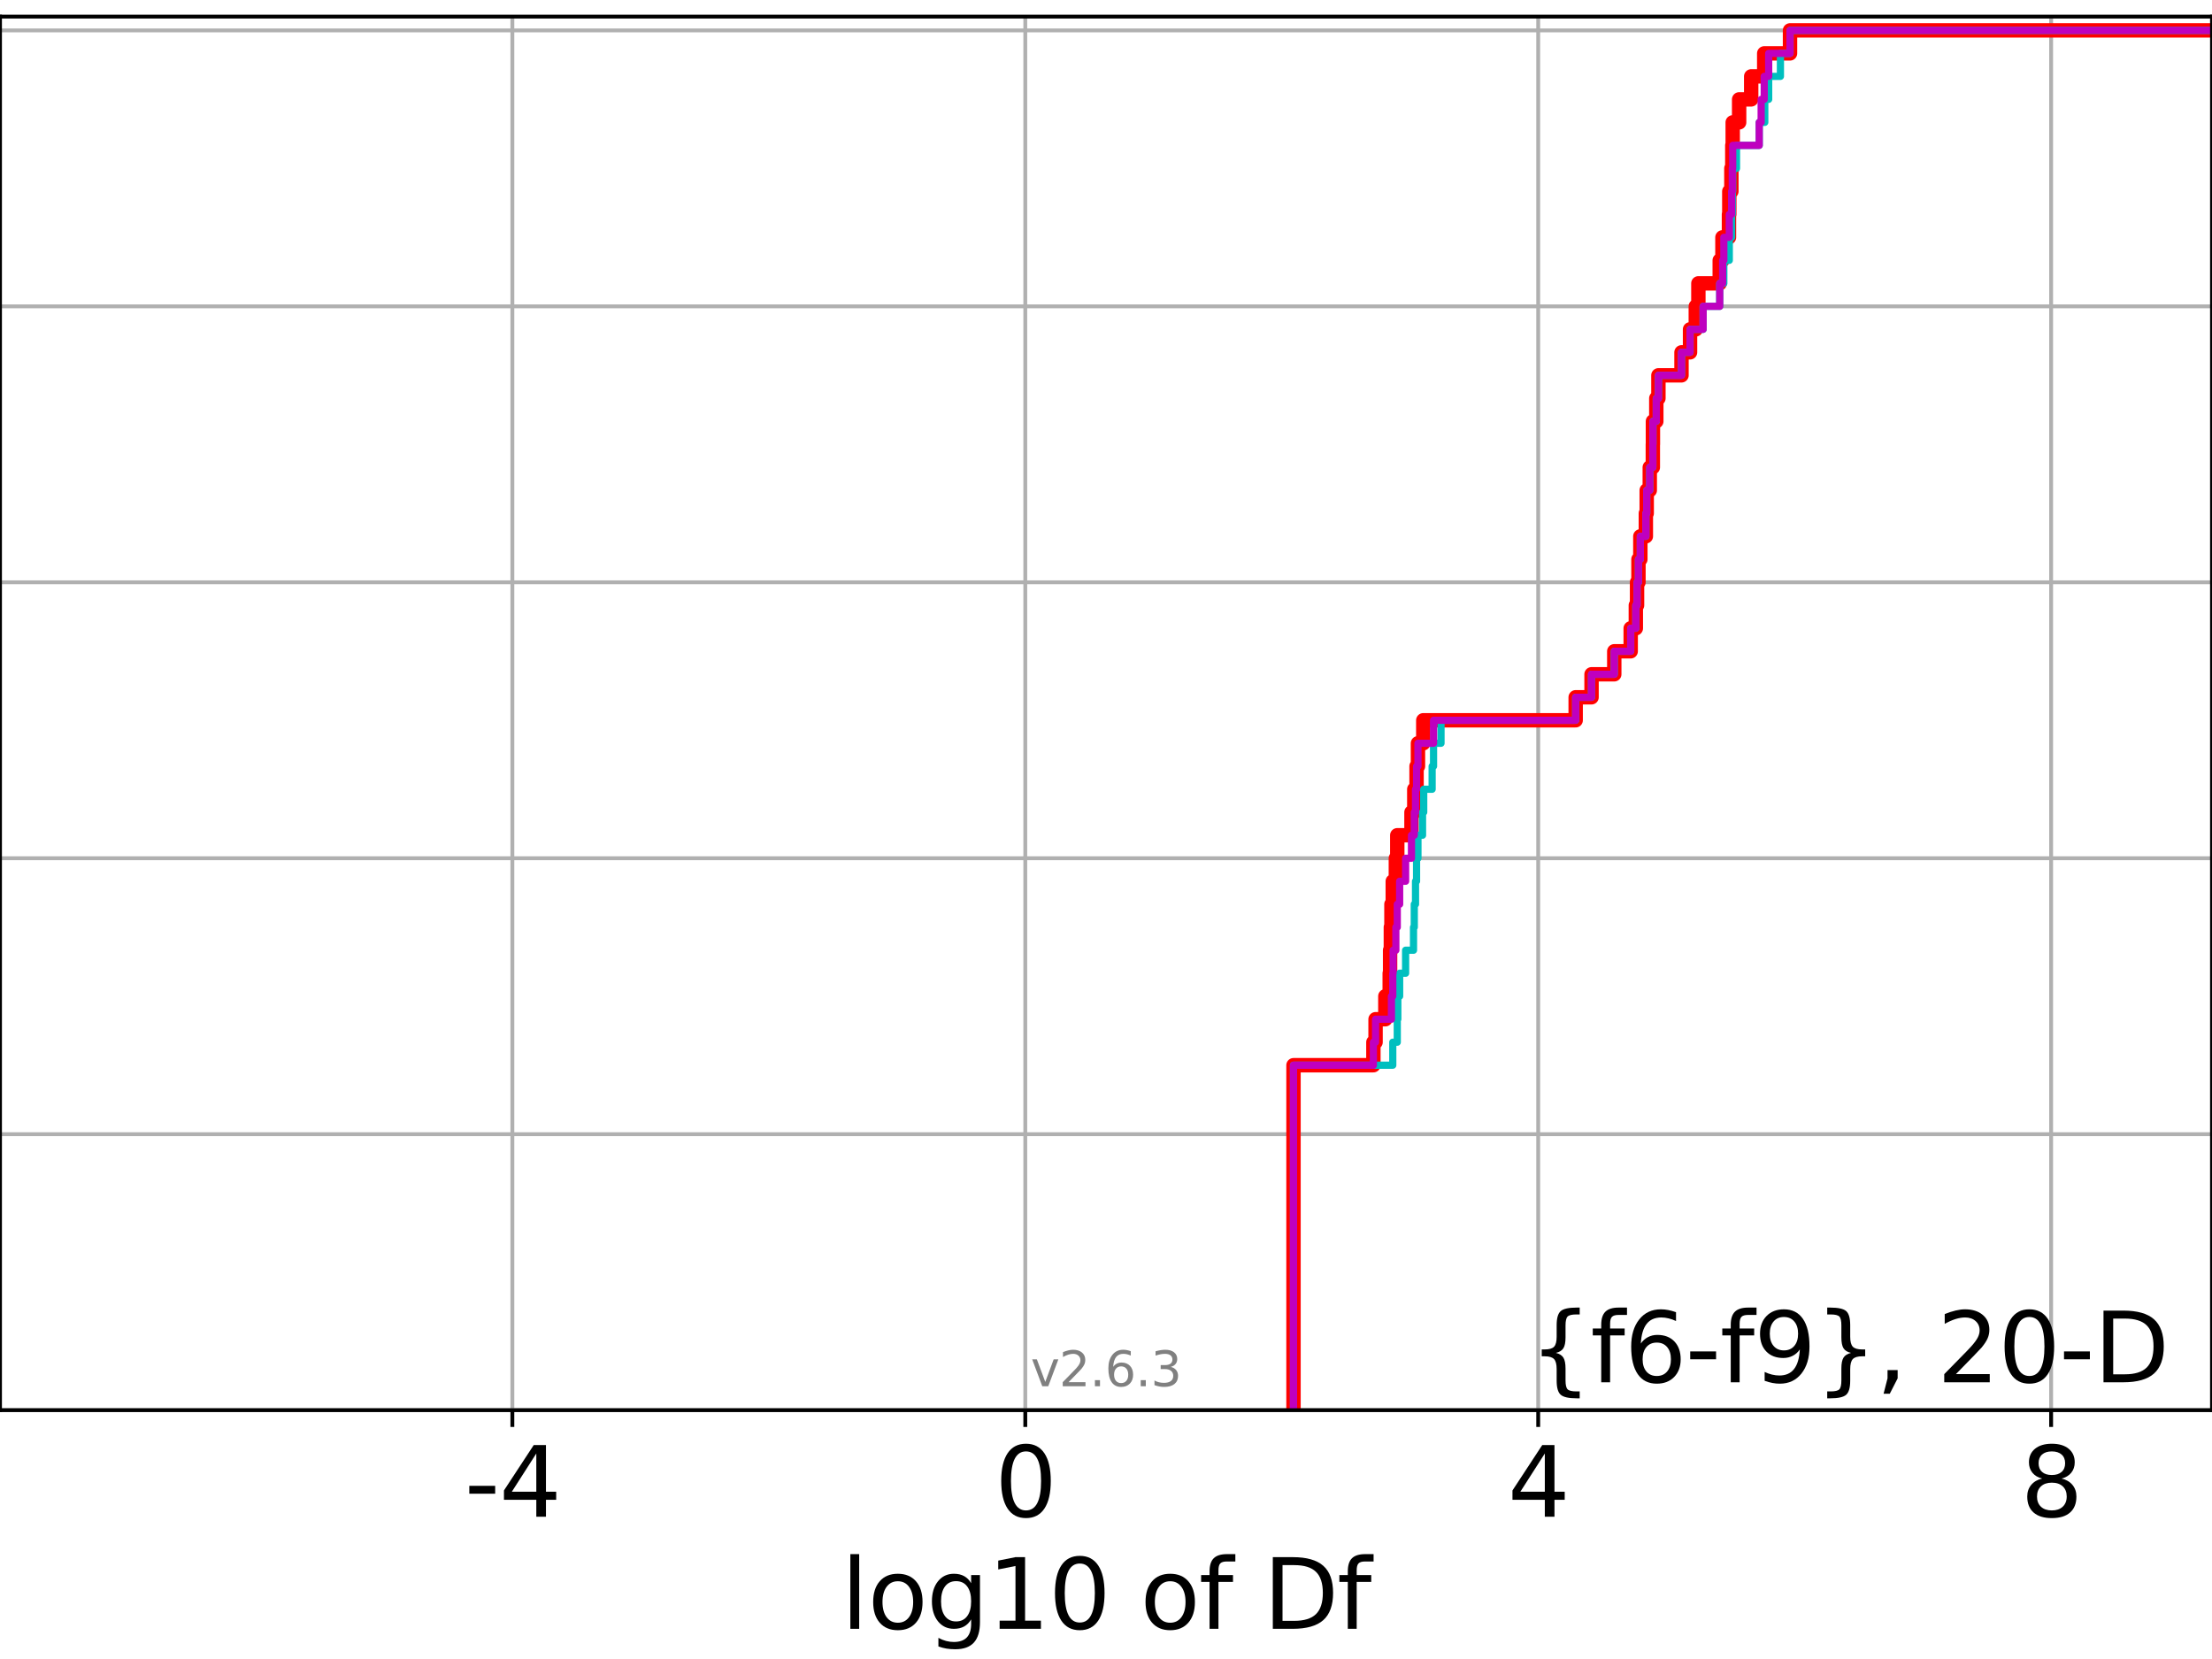 <?xml version="1.0" encoding="utf-8" standalone="no"?>
<!DOCTYPE svg PUBLIC "-//W3C//DTD SVG 1.1//EN"
  "http://www.w3.org/Graphics/SVG/1.1/DTD/svg11.dtd">
<svg xmlns:xlink="http://www.w3.org/1999/xlink" width="460.8pt" height="345.6pt" viewBox="0 0 460.8 345.6" xmlns="http://www.w3.org/2000/svg" version="1.1">
 <defs>
  <style type="text/css">*{stroke-linejoin: round; stroke-linecap: butt}</style>
 </defs>
 <g id="figure_1">
  <g id="patch_1">
   <path d="M 0 345.6 
L 460.8 345.6 
L 460.8 0 
L 0 0 
z
" style="fill: #ffffff"/>
  </g>
  <g id="axes_1">
   <g id="patch_2">
    <path d="M 0 293.76 
L 460.8 293.76 
L 460.8 3.456 
L 0 3.456 
z
" style="fill: #ffffff"/>
   </g>
   <g id="matplotlib.axis_1">
    <g id="xtick_1">
     <g id="line2d_1">
      <path d="M 106.735 293.76 
L 106.735 3.456 
" clip-path="url(#p49a4492f3c)" style="fill: none; stroke: #b0b0b0; stroke-width: 0.8; stroke-linecap: square"/>
     </g>
     <g id="line2d_2">
      <defs>
       <path id="m67988bb0cf" d="M 0 0 
L 0 3.5 
" style="stroke: #000000; stroke-width: 0.8"/>
      </defs>
      <g>
       <use xlink:href="#m67988bb0cf" x="106.735" y="293.76" style="stroke: #000000; stroke-width: 0.8"/>
      </g>
     </g>
     <g id="text_1">
      <!-- -4 -->
      <g transform="translate(96.765 315.957) scale(0.2 -0.2)">
       <defs>
        <path id="DejaVuSans-2d" d="M 313 2009 
L 1997 2009 
L 1997 1497 
L 313 1497 
L 313 2009 
z
" transform="scale(0.016)"/>
        <path id="DejaVuSans-34" d="M 2419 4116 
L 825 1625 
L 2419 1625 
L 2419 4116 
z
M 2253 4666 
L 3047 4666 
L 3047 1625 
L 3713 1625 
L 3713 1100 
L 3047 1100 
L 3047 0 
L 2419 0 
L 2419 1100 
L 313 1100 
L 313 1709 
L 2253 4666 
z
" transform="scale(0.016)"/>
       </defs>
       <use xlink:href="#DejaVuSans-2d"/>
       <use xlink:href="#DejaVuSans-34" x="36.084"/>
      </g>
     </g>
    </g>
    <g id="xtick_2">
     <g id="line2d_3">
      <path d="M 213.586 293.76 
L 213.586 3.456 
" clip-path="url(#p49a4492f3c)" style="fill: none; stroke: #b0b0b0; stroke-width: 0.8; stroke-linecap: square"/>
     </g>
     <g id="line2d_4">
      <g>
       <use xlink:href="#m67988bb0cf" x="213.586" y="293.76" style="stroke: #000000; stroke-width: 0.8"/>
      </g>
     </g>
     <g id="text_2">
      <!-- 0 -->
      <g transform="translate(207.223 315.957) scale(0.2 -0.2)">
       <defs>
        <path id="DejaVuSans-30" d="M 2034 4250 
Q 1547 4250 1301 3770 
Q 1056 3291 1056 2328 
Q 1056 1369 1301 889 
Q 1547 409 2034 409 
Q 2525 409 2770 889 
Q 3016 1369 3016 2328 
Q 3016 3291 2770 3770 
Q 2525 4250 2034 4250 
z
M 2034 4750 
Q 2819 4750 3233 4129 
Q 3647 3509 3647 2328 
Q 3647 1150 3233 529 
Q 2819 -91 2034 -91 
Q 1250 -91 836 529 
Q 422 1150 422 2328 
Q 422 3509 836 4129 
Q 1250 4750 2034 4750 
z
" transform="scale(0.016)"/>
       </defs>
       <use xlink:href="#DejaVuSans-30"/>
      </g>
     </g>
    </g>
    <g id="xtick_3">
     <g id="line2d_5">
      <path d="M 320.437 293.76 
L 320.437 3.456 
" clip-path="url(#p49a4492f3c)" style="fill: none; stroke: #b0b0b0; stroke-width: 0.8; stroke-linecap: square"/>
     </g>
     <g id="line2d_6">
      <g>
       <use xlink:href="#m67988bb0cf" x="320.437" y="293.76" style="stroke: #000000; stroke-width: 0.8"/>
      </g>
     </g>
     <g id="text_3">
      <!-- 4 -->
      <g transform="translate(314.074 315.957) scale(0.2 -0.2)">
       <use xlink:href="#DejaVuSans-34"/>
      </g>
     </g>
    </g>
    <g id="xtick_4">
     <g id="line2d_7">
      <path d="M 427.287 293.76 
L 427.287 3.456 
" clip-path="url(#p49a4492f3c)" style="fill: none; stroke: #b0b0b0; stroke-width: 0.8; stroke-linecap: square"/>
     </g>
     <g id="line2d_8">
      <g>
       <use xlink:href="#m67988bb0cf" x="427.287" y="293.76" style="stroke: #000000; stroke-width: 0.8"/>
      </g>
     </g>
     <g id="text_4">
      <!-- 8 -->
      <g transform="translate(420.925 315.957) scale(0.2 -0.2)">
       <defs>
        <path id="DejaVuSans-38" d="M 2034 2216 
Q 1584 2216 1326 1975 
Q 1069 1734 1069 1313 
Q 1069 891 1326 650 
Q 1584 409 2034 409 
Q 2484 409 2743 651 
Q 3003 894 3003 1313 
Q 3003 1734 2745 1975 
Q 2488 2216 2034 2216 
z
M 1403 2484 
Q 997 2584 770 2862 
Q 544 3141 544 3541 
Q 544 4100 942 4425 
Q 1341 4750 2034 4750 
Q 2731 4750 3128 4425 
Q 3525 4100 3525 3541 
Q 3525 3141 3298 2862 
Q 3072 2584 2669 2484 
Q 3125 2378 3379 2068 
Q 3634 1759 3634 1313 
Q 3634 634 3220 271 
Q 2806 -91 2034 -91 
Q 1263 -91 848 271 
Q 434 634 434 1313 
Q 434 1759 690 2068 
Q 947 2378 1403 2484 
z
M 1172 3481 
Q 1172 3119 1398 2916 
Q 1625 2713 2034 2713 
Q 2441 2713 2670 2916 
Q 2900 3119 2900 3481 
Q 2900 3844 2670 4047 
Q 2441 4250 2034 4250 
Q 1625 4250 1398 4047 
Q 1172 3844 1172 3481 
z
" transform="scale(0.016)"/>
       </defs>
       <use xlink:href="#DejaVuSans-38"/>
      </g>
     </g>
    </g>
    <g id="text_5">
     <!-- log10 of Df -->
     <g transform="translate(175.214 339.313) scale(0.2 -0.2)">
      <defs>
       <path id="DejaVuSans-6c" d="M 603 4863 
L 1178 4863 
L 1178 0 
L 603 0 
L 603 4863 
z
" transform="scale(0.016)"/>
       <path id="DejaVuSans-6f" d="M 1959 3097 
Q 1497 3097 1228 2736 
Q 959 2375 959 1747 
Q 959 1119 1226 758 
Q 1494 397 1959 397 
Q 2419 397 2687 759 
Q 2956 1122 2956 1747 
Q 2956 2369 2687 2733 
Q 2419 3097 1959 3097 
z
M 1959 3584 
Q 2709 3584 3137 3096 
Q 3566 2609 3566 1747 
Q 3566 888 3137 398 
Q 2709 -91 1959 -91 
Q 1206 -91 779 398 
Q 353 888 353 1747 
Q 353 2609 779 3096 
Q 1206 3584 1959 3584 
z
" transform="scale(0.016)"/>
       <path id="DejaVuSans-67" d="M 2906 1791 
Q 2906 2416 2648 2759 
Q 2391 3103 1925 3103 
Q 1463 3103 1205 2759 
Q 947 2416 947 1791 
Q 947 1169 1205 825 
Q 1463 481 1925 481 
Q 2391 481 2648 825 
Q 2906 1169 2906 1791 
z
M 3481 434 
Q 3481 -459 3084 -895 
Q 2688 -1331 1869 -1331 
Q 1566 -1331 1297 -1286 
Q 1028 -1241 775 -1147 
L 775 -588 
Q 1028 -725 1275 -790 
Q 1522 -856 1778 -856 
Q 2344 -856 2625 -561 
Q 2906 -266 2906 331 
L 2906 616 
Q 2728 306 2450 153 
Q 2172 0 1784 0 
Q 1141 0 747 490 
Q 353 981 353 1791 
Q 353 2603 747 3093 
Q 1141 3584 1784 3584 
Q 2172 3584 2450 3431 
Q 2728 3278 2906 2969 
L 2906 3500 
L 3481 3500 
L 3481 434 
z
" transform="scale(0.016)"/>
       <path id="DejaVuSans-31" d="M 794 531 
L 1825 531 
L 1825 4091 
L 703 3866 
L 703 4441 
L 1819 4666 
L 2450 4666 
L 2450 531 
L 3481 531 
L 3481 0 
L 794 0 
L 794 531 
z
" transform="scale(0.016)"/>
       <path id="DejaVuSans-20" transform="scale(0.016)"/>
       <path id="DejaVuSans-66" d="M 2375 4863 
L 2375 4384 
L 1825 4384 
Q 1516 4384 1395 4259 
Q 1275 4134 1275 3809 
L 1275 3500 
L 2222 3500 
L 2222 3053 
L 1275 3053 
L 1275 0 
L 697 0 
L 697 3053 
L 147 3053 
L 147 3500 
L 697 3500 
L 697 3744 
Q 697 4328 969 4595 
Q 1241 4863 1831 4863 
L 2375 4863 
z
" transform="scale(0.016)"/>
       <path id="DejaVuSans-44" d="M 1259 4147 
L 1259 519 
L 2022 519 
Q 2988 519 3436 956 
Q 3884 1394 3884 2338 
Q 3884 3275 3436 3711 
Q 2988 4147 2022 4147 
L 1259 4147 
z
M 628 4666 
L 1925 4666 
Q 3281 4666 3915 4102 
Q 4550 3538 4550 2338 
Q 4550 1131 3912 565 
Q 3275 0 1925 0 
L 628 0 
L 628 4666 
z
" transform="scale(0.016)"/>
      </defs>
      <use xlink:href="#DejaVuSans-6c"/>
      <use xlink:href="#DejaVuSans-6f" x="27.783"/>
      <use xlink:href="#DejaVuSans-67" x="88.965"/>
      <use xlink:href="#DejaVuSans-31" x="152.441"/>
      <use xlink:href="#DejaVuSans-30" x="216.064"/>
      <use xlink:href="#DejaVuSans-20" x="279.688"/>
      <use xlink:href="#DejaVuSans-6f" x="311.475"/>
      <use xlink:href="#DejaVuSans-66" x="372.656"/>
      <use xlink:href="#DejaVuSans-20" x="407.861"/>
      <use xlink:href="#DejaVuSans-44" x="439.648"/>
      <use xlink:href="#DejaVuSans-66" x="516.65"/>
     </g>
    </g>
   </g>
   <g id="matplotlib.axis_2">
    <g id="ytick_1">
     <g id="line2d_9">
      <path d="M 0 293.76 
L 460.8 293.76 
" clip-path="url(#p49a4492f3c)" style="fill: none; stroke: #b0b0b0; stroke-width: 0.8; stroke-linecap: square"/>
     </g>
     <g id="line2d_10">
      <defs>
       <path id="m520dfcb8ec" d="M 0 0 
L -3.5 0 
" style="stroke: #000000; stroke-width: 0.8"/>
      </defs>
      <g>
       <use xlink:href="#m520dfcb8ec" x="0" y="293.76" style="stroke: #000000; stroke-width: 0.8"/>
      </g>
     </g>
    </g>
    <g id="ytick_2">
     <g id="line2d_11">
      <path d="M 0 236.274 
L 460.8 236.274 
" clip-path="url(#p49a4492f3c)" style="fill: none; stroke: #b0b0b0; stroke-width: 0.8; stroke-linecap: square"/>
     </g>
     <g id="line2d_12">
      <g>
       <use xlink:href="#m520dfcb8ec" x="0" y="236.274" style="stroke: #000000; stroke-width: 0.8"/>
      </g>
     </g>
    </g>
    <g id="ytick_3">
     <g id="line2d_13">
      <path d="M 0 178.788 
L 460.8 178.788 
" clip-path="url(#p49a4492f3c)" style="fill: none; stroke: #b0b0b0; stroke-width: 0.8; stroke-linecap: square"/>
     </g>
     <g id="line2d_14">
      <g>
       <use xlink:href="#m520dfcb8ec" x="0" y="178.788" style="stroke: #000000; stroke-width: 0.8"/>
      </g>
     </g>
    </g>
    <g id="ytick_4">
     <g id="line2d_15">
      <path d="M 0 121.302 
L 460.8 121.302 
" clip-path="url(#p49a4492f3c)" style="fill: none; stroke: #b0b0b0; stroke-width: 0.8; stroke-linecap: square"/>
     </g>
     <g id="line2d_16">
      <g>
       <use xlink:href="#m520dfcb8ec" x="0" y="121.302" style="stroke: #000000; stroke-width: 0.8"/>
      </g>
     </g>
    </g>
    <g id="ytick_5">
     <g id="line2d_17">
      <path d="M 0 63.816 
L 460.8 63.816 
" clip-path="url(#p49a4492f3c)" style="fill: none; stroke: #b0b0b0; stroke-width: 0.8; stroke-linecap: square"/>
     </g>
     <g id="line2d_18">
      <g>
       <use xlink:href="#m520dfcb8ec" x="0" y="63.816" style="stroke: #000000; stroke-width: 0.8"/>
      </g>
     </g>
    </g>
    <g id="ytick_6">
     <g id="line2d_19">
      <path d="M 0 6.33 
L 460.8 6.33 
" clip-path="url(#p49a4492f3c)" style="fill: none; stroke: #b0b0b0; stroke-width: 0.8; stroke-linecap: square"/>
     </g>
     <g id="line2d_20">
      <g>
       <use xlink:href="#m520dfcb8ec" x="0" y="6.33" style="stroke: #000000; stroke-width: 0.8"/>
      </g>
     </g>
    </g>
   </g>
   <g id="line2d_21">
    <path d="M 269.46 293.76 
L 269.46 288.97 
L 269.46 288.97 
L 269.46 284.179 
L 269.46 284.179 
L 269.46 279.389 
L 269.46 279.389 
L 269.46 274.598 
L 269.46 274.598 
L 269.46 269.808 
L 269.46 269.808 
L 269.46 265.017 
L 269.46 265.017 
L 269.46 260.227 
L 269.46 260.227 
L 269.46 255.436 
L 269.46 255.436 
L 269.46 250.646 
L 269.46 250.646 
L 269.46 245.855 
L 269.46 245.855 
L 269.46 241.065 
L 269.46 241.065 
L 269.46 236.274 
L 269.46 236.274 
L 269.46 231.484 
L 269.46 231.484 
L 269.46 226.693 
L 269.46 226.693 
L 269.46 221.903 
L 286.102 221.903 
L 286.102 217.112 
L 286.555 217.112 
L 286.555 212.322 
L 288.594 212.322 
L 288.594 207.531 
L 289.501 207.531 
L 289.501 202.741 
L 289.581 202.741 
L 289.581 197.95 
L 289.74 197.95 
L 289.74 193.16 
L 289.861 193.16 
L 289.861 188.369 
L 290.14 188.369 
L 290.14 183.579 
L 290.782 183.579 
L 290.782 178.788 
L 291.077 178.788 
L 291.077 173.998 
L 294.036 173.998 
L 294.036 169.207 
L 294.62 169.207 
L 294.62 164.417 
L 295.094 164.417 
L 295.094 159.626 
L 295.387 159.626 
L 295.387 154.836 
L 296.495 154.836 
L 296.495 150.045 
L 328.241 150.045 
L 328.241 145.255 
L 331.547 145.255 
L 331.547 140.464 
L 336.282 140.464 
L 336.282 135.674 
L 339.704 135.674 
L 339.704 130.883 
L 340.774 130.883 
L 340.774 126.093 
L 341.027 126.093 
L 341.027 121.302 
L 341.321 121.302 
L 341.321 116.512 
L 341.714 116.512 
L 341.714 111.721 
L 342.861 111.721 
L 342.861 106.931 
L 343.039 106.931 
L 343.039 102.14 
L 343.676 102.14 
L 343.676 97.35 
L 344.317 97.35 
L 344.317 92.559 
L 344.336 92.559 
L 344.336 87.769 
L 345.038 87.769 
L 345.038 82.978 
L 345.479 82.978 
L 345.479 78.188 
L 350.287 78.188 
L 350.287 73.397 
L 352.067 73.397 
L 352.067 68.607 
L 353.265 68.607 
L 353.265 63.816 
L 353.804 63.816 
L 353.804 59.026 
L 358.251 59.026 
L 358.251 54.235 
L 358.814 54.235 
L 358.814 49.445 
L 360.175 49.445 
L 360.175 44.654 
L 360.244 44.654 
L 360.244 39.864 
L 360.676 39.864 
L 360.676 35.073 
L 360.87 35.073 
L 360.87 30.283 
L 360.954 30.283 
L 360.954 25.492 
L 362.294 25.492 
L 362.294 20.702 
L 364.806 20.702 
L 364.806 15.911 
L 367.519 15.911 
L 367.519 11.121 
L 372.892 11.121 
L 372.892 6.33 
L 372.892 6.33 
L 372.892 6.33 
L 460.8 6.33 
" clip-path="url(#p49a4492f3c)" style="fill: none; stroke: #ff0000; stroke-width: 3; stroke-linecap: square"/>
   </g>
   <g id="line2d_22">
    <path d="M 269.46 293.76 
L 269.46 288.97 
L 269.46 288.97 
L 269.46 284.179 
L 269.46 284.179 
L 269.46 279.389 
L 269.46 279.389 
L 269.46 274.598 
L 269.46 274.598 
L 269.46 269.808 
L 269.46 269.808 
L 269.46 265.017 
L 269.46 265.017 
L 269.46 260.227 
L 269.46 260.227 
L 269.46 255.436 
L 269.46 255.436 
L 269.46 250.646 
L 269.46 250.646 
L 269.46 245.855 
L 269.46 245.855 
L 269.46 241.065 
L 269.46 241.065 
L 269.46 236.274 
L 269.46 236.274 
L 269.46 231.484 
L 269.46 231.484 
L 269.46 226.693 
L 269.46 226.693 
L 269.46 221.903 
L 290.14 221.903 
L 290.14 217.112 
L 291.077 217.112 
L 291.077 212.322 
L 291.192 212.322 
L 291.192 207.531 
L 291.572 207.531 
L 291.572 202.741 
L 292.815 202.741 
L 292.815 197.95 
L 294.461 197.95 
L 294.461 193.16 
L 294.62 193.16 
L 294.62 188.369 
L 294.876 188.369 
L 294.876 183.579 
L 295.094 183.579 
L 295.094 178.788 
L 295.387 178.788 
L 295.387 173.998 
L 296.34 173.998 
L 296.34 169.207 
L 296.585 169.207 
L 296.585 164.417 
L 298.34 164.417 
L 298.34 159.626 
L 298.634 159.626 
L 298.634 154.836 
L 300.191 154.836 
L 300.191 150.045 
L 328.241 150.045 
L 328.241 145.255 
L 331.547 145.255 
L 331.547 140.464 
L 336.282 140.464 
L 336.282 135.674 
L 339.704 135.674 
L 339.704 130.883 
L 340.774 130.883 
L 340.774 126.093 
L 341.027 126.093 
L 341.027 121.302 
L 341.321 121.302 
L 341.321 116.512 
L 341.714 116.512 
L 341.714 111.721 
L 342.861 111.721 
L 342.861 106.931 
L 343.039 106.931 
L 343.039 102.14 
L 343.676 102.14 
L 343.676 97.35 
L 344.317 97.35 
L 344.317 92.559 
L 344.336 92.559 
L 344.336 87.769 
L 345.038 87.769 
L 345.038 82.978 
L 345.479 82.978 
L 345.479 78.188 
L 350.287 78.188 
L 350.287 73.397 
L 352.067 73.397 
L 352.067 68.607 
L 354.791 68.607 
L 354.791 63.816 
L 358.251 63.816 
L 358.251 59.026 
L 359.106 59.026 
L 359.106 54.235 
L 360.244 54.235 
L 360.244 49.445 
L 360.73 49.445 
L 360.73 44.654 
L 360.87 44.654 
L 360.87 39.864 
L 360.954 39.864 
L 360.954 35.073 
L 361.746 35.073 
L 361.746 30.283 
L 366.478 30.283 
L 366.478 25.492 
L 367.636 25.492 
L 367.636 20.702 
L 368.446 20.702 
L 368.446 15.911 
L 370.895 15.911 
L 370.895 11.121 
L 372.892 11.121 
L 372.892 6.33 
L 372.892 6.33 
L 372.892 6.33 
L 460.8 6.33 
" clip-path="url(#p49a4492f3c)" style="fill: none; stroke: #00bfbf; stroke-width: 1.5; stroke-linecap: square"/>
   </g>
   <g id="line2d_23">
    <path d="M 269.46 293.76 
L 269.46 288.97 
L 269.46 288.97 
L 269.46 284.179 
L 269.46 284.179 
L 269.46 279.389 
L 269.46 279.389 
L 269.46 274.598 
L 269.46 274.598 
L 269.46 269.808 
L 269.46 269.808 
L 269.46 265.017 
L 269.46 265.017 
L 269.46 260.227 
L 269.46 260.227 
L 269.46 255.436 
L 269.46 255.436 
L 269.46 250.646 
L 269.46 250.646 
L 269.46 245.855 
L 269.46 245.855 
L 269.46 241.065 
L 269.46 241.065 
L 269.46 236.274 
L 269.46 236.274 
L 269.46 231.484 
L 269.46 231.484 
L 269.46 226.693 
L 269.46 226.693 
L 269.46 221.903 
L 286.102 221.903 
L 286.102 217.112 
L 286.555 217.112 
L 286.555 212.322 
L 289.861 212.322 
L 289.861 207.531 
L 290.14 207.531 
L 290.14 202.741 
L 290.206 202.741 
L 290.206 197.95 
L 290.782 197.95 
L 290.782 193.16 
L 291.077 193.16 
L 291.077 188.369 
L 291.572 188.369 
L 291.572 183.579 
L 292.815 183.579 
L 292.815 178.788 
L 294.036 178.788 
L 294.036 173.998 
L 294.62 173.998 
L 294.62 169.207 
L 294.876 169.207 
L 294.876 164.417 
L 295.094 164.417 
L 295.094 159.626 
L 295.387 159.626 
L 295.387 154.836 
L 298.634 154.836 
L 298.634 150.045 
L 328.241 150.045 
L 328.241 145.255 
L 331.547 145.255 
L 331.547 140.464 
L 336.282 140.464 
L 336.282 135.674 
L 339.704 135.674 
L 339.704 130.883 
L 340.774 130.883 
L 340.774 126.093 
L 341.027 126.093 
L 341.027 121.302 
L 341.321 121.302 
L 341.321 116.512 
L 341.714 116.512 
L 341.714 111.721 
L 342.861 111.721 
L 342.861 106.931 
L 343.039 106.931 
L 343.039 102.14 
L 343.676 102.14 
L 343.676 97.35 
L 344.317 97.35 
L 344.317 92.559 
L 344.336 92.559 
L 344.336 87.769 
L 345.038 87.769 
L 345.038 82.978 
L 345.479 82.978 
L 345.479 78.188 
L 350.287 78.188 
L 350.287 73.397 
L 352.067 73.397 
L 352.067 68.607 
L 354.791 68.607 
L 354.791 63.816 
L 358.251 63.816 
L 358.251 59.026 
L 358.862 59.026 
L 358.862 54.235 
L 359.106 54.235 
L 359.106 49.445 
L 360.244 49.445 
L 360.244 44.654 
L 360.73 44.654 
L 360.73 39.864 
L 360.87 39.864 
L 360.87 35.073 
L 360.954 35.073 
L 360.954 30.283 
L 366.478 30.283 
L 366.478 25.492 
L 366.881 25.492 
L 366.881 20.702 
L 367.519 20.702 
L 367.519 15.911 
L 368.446 15.911 
L 368.446 11.121 
L 372.892 11.121 
L 372.892 6.33 
L 372.892 6.33 
L 372.892 6.33 
L 460.8 6.33 
" clip-path="url(#p49a4492f3c)" style="fill: none; stroke: #bf00bf; stroke-width: 1.5; stroke-linecap: square"/>
   </g>
   <g id="patch_3">
    <path d="M 0 293.76 
L 0 3.456 
" style="fill: none; stroke: #000000; stroke-width: 0.8; stroke-linejoin: miter; stroke-linecap: square"/>
   </g>
   <g id="patch_4">
    <path d="M 460.8 293.76 
L 460.8 3.456 
" style="fill: none; stroke: #000000; stroke-width: 0.8; stroke-linejoin: miter; stroke-linecap: square"/>
   </g>
   <g id="patch_5">
    <path d="M 0 293.76 
L 460.8 293.76 
" style="fill: none; stroke: #000000; stroke-width: 0.8; stroke-linejoin: miter; stroke-linecap: square"/>
   </g>
   <g id="patch_6">
    <path d="M 0 3.456 
L 460.8 3.456 
" style="fill: none; stroke: #000000; stroke-width: 0.8; stroke-linejoin: miter; stroke-linecap: square"/>
   </g>
   <g id="text_6">
    <!-- {f6-f9}, 20-D -->
    <g transform="translate(318.609 287.954) scale(0.2 -0.2)">
     <defs>
      <path id="DejaVuSans-7b" d="M 3272 -594 
L 3272 -1044 
L 3078 -1044 
Q 2300 -1044 2036 -812 
Q 1772 -581 1772 109 
L 1772 856 
Q 1772 1328 1603 1509 
Q 1434 1691 991 1691 
L 800 1691 
L 800 2138 
L 991 2138 
Q 1438 2138 1605 2317 
Q 1772 2497 1772 2963 
L 1772 3713 
Q 1772 4403 2036 4633 
Q 2300 4863 3078 4863 
L 3272 4863 
L 3272 4416 
L 3059 4416 
Q 2619 4416 2484 4278 
Q 2350 4141 2350 3700 
L 2350 2925 
Q 2350 2434 2208 2212 
Q 2066 1991 1722 1913 
Q 2069 1828 2209 1606 
Q 2350 1384 2350 897 
L 2350 122 
Q 2350 -319 2484 -456 
Q 2619 -594 3059 -594 
L 3272 -594 
z
" transform="scale(0.016)"/>
      <path id="DejaVuSans-36" d="M 2113 2584 
Q 1688 2584 1439 2293 
Q 1191 2003 1191 1497 
Q 1191 994 1439 701 
Q 1688 409 2113 409 
Q 2538 409 2786 701 
Q 3034 994 3034 1497 
Q 3034 2003 2786 2293 
Q 2538 2584 2113 2584 
z
M 3366 4563 
L 3366 3988 
Q 3128 4100 2886 4159 
Q 2644 4219 2406 4219 
Q 1781 4219 1451 3797 
Q 1122 3375 1075 2522 
Q 1259 2794 1537 2939 
Q 1816 3084 2150 3084 
Q 2853 3084 3261 2657 
Q 3669 2231 3669 1497 
Q 3669 778 3244 343 
Q 2819 -91 2113 -91 
Q 1303 -91 875 529 
Q 447 1150 447 2328 
Q 447 3434 972 4092 
Q 1497 4750 2381 4750 
Q 2619 4750 2861 4703 
Q 3103 4656 3366 4563 
z
" transform="scale(0.016)"/>
      <path id="DejaVuSans-39" d="M 703 97 
L 703 672 
Q 941 559 1184 500 
Q 1428 441 1663 441 
Q 2288 441 2617 861 
Q 2947 1281 2994 2138 
Q 2813 1869 2534 1725 
Q 2256 1581 1919 1581 
Q 1219 1581 811 2004 
Q 403 2428 403 3163 
Q 403 3881 828 4315 
Q 1253 4750 1959 4750 
Q 2769 4750 3195 4129 
Q 3622 3509 3622 2328 
Q 3622 1225 3098 567 
Q 2575 -91 1691 -91 
Q 1453 -91 1209 -44 
Q 966 3 703 97 
z
M 1959 2075 
Q 2384 2075 2632 2365 
Q 2881 2656 2881 3163 
Q 2881 3666 2632 3958 
Q 2384 4250 1959 4250 
Q 1534 4250 1286 3958 
Q 1038 3666 1038 3163 
Q 1038 2656 1286 2365 
Q 1534 2075 1959 2075 
z
" transform="scale(0.016)"/>
      <path id="DejaVuSans-7d" d="M 800 -594 
L 1019 -594 
Q 1456 -594 1589 -459 
Q 1722 -325 1722 122 
L 1722 897 
Q 1722 1384 1862 1606 
Q 2003 1828 2350 1913 
Q 2003 1991 1862 2212 
Q 1722 2434 1722 2925 
L 1722 3700 
Q 1722 4144 1589 4280 
Q 1456 4416 1019 4416 
L 800 4416 
L 800 4863 
L 997 4863 
Q 1775 4863 2036 4633 
Q 2297 4403 2297 3713 
L 2297 2963 
Q 2297 2497 2465 2317 
Q 2634 2138 3078 2138 
L 3272 2138 
L 3272 1691 
L 3078 1691 
Q 2634 1691 2465 1509 
Q 2297 1328 2297 856 
L 2297 109 
Q 2297 -581 2036 -812 
Q 1775 -1044 997 -1044 
L 800 -1044 
L 800 -594 
z
" transform="scale(0.016)"/>
      <path id="DejaVuSans-2c" d="M 750 794 
L 1409 794 
L 1409 256 
L 897 -744 
L 494 -744 
L 750 256 
L 750 794 
z
" transform="scale(0.016)"/>
      <path id="DejaVuSans-32" d="M 1228 531 
L 3431 531 
L 3431 0 
L 469 0 
L 469 531 
Q 828 903 1448 1529 
Q 2069 2156 2228 2338 
Q 2531 2678 2651 2914 
Q 2772 3150 2772 3378 
Q 2772 3750 2511 3984 
Q 2250 4219 1831 4219 
Q 1534 4219 1204 4116 
Q 875 4013 500 3803 
L 500 4441 
Q 881 4594 1212 4672 
Q 1544 4750 1819 4750 
Q 2544 4750 2975 4387 
Q 3406 4025 3406 3419 
Q 3406 3131 3298 2873 
Q 3191 2616 2906 2266 
Q 2828 2175 2409 1742 
Q 1991 1309 1228 531 
z
" transform="scale(0.016)"/>
     </defs>
     <use xlink:href="#DejaVuSans-7b"/>
     <use xlink:href="#DejaVuSans-66" x="63.623"/>
     <use xlink:href="#DejaVuSans-36" x="98.828"/>
     <use xlink:href="#DejaVuSans-2d" x="162.451"/>
     <use xlink:href="#DejaVuSans-66" x="198.535"/>
     <use xlink:href="#DejaVuSans-39" x="233.74"/>
     <use xlink:href="#DejaVuSans-7d" x="297.363"/>
     <use xlink:href="#DejaVuSans-2c" x="360.986"/>
     <use xlink:href="#DejaVuSans-20" x="392.773"/>
     <use xlink:href="#DejaVuSans-32" x="424.561"/>
     <use xlink:href="#DejaVuSans-30" x="488.184"/>
     <use xlink:href="#DejaVuSans-2d" x="551.807"/>
     <use xlink:href="#DejaVuSans-44" x="587.891"/>
    </g>
   </g>
   <g id="text_7">
    <!-- v2.6.3 -->
    <g style="fill: #808080" transform="translate(214.719 288.777) scale(0.1 -0.1)">
     <defs>
      <path id="DejaVuSans-76" d="M 191 3500 
L 800 3500 
L 1894 563 
L 2988 3500 
L 3597 3500 
L 2284 0 
L 1503 0 
L 191 3500 
z
" transform="scale(0.016)"/>
      <path id="DejaVuSans-2e" d="M 684 794 
L 1344 794 
L 1344 0 
L 684 0 
L 684 794 
z
" transform="scale(0.016)"/>
      <path id="DejaVuSans-33" d="M 2597 2516 
Q 3050 2419 3304 2112 
Q 3559 1806 3559 1356 
Q 3559 666 3084 287 
Q 2609 -91 1734 -91 
Q 1441 -91 1130 -33 
Q 819 25 488 141 
L 488 750 
Q 750 597 1062 519 
Q 1375 441 1716 441 
Q 2309 441 2620 675 
Q 2931 909 2931 1356 
Q 2931 1769 2642 2001 
Q 2353 2234 1838 2234 
L 1294 2234 
L 1294 2753 
L 1863 2753 
Q 2328 2753 2575 2939 
Q 2822 3125 2822 3475 
Q 2822 3834 2567 4026 
Q 2313 4219 1838 4219 
Q 1578 4219 1281 4162 
Q 984 4106 628 3988 
L 628 4550 
Q 988 4650 1302 4700 
Q 1616 4750 1894 4750 
Q 2613 4750 3031 4423 
Q 3450 4097 3450 3541 
Q 3450 3153 3228 2886 
Q 3006 2619 2597 2516 
z
" transform="scale(0.016)"/>
     </defs>
     <use xlink:href="#DejaVuSans-76"/>
     <use xlink:href="#DejaVuSans-32" x="59.18"/>
     <use xlink:href="#DejaVuSans-2e" x="122.803"/>
     <use xlink:href="#DejaVuSans-36" x="154.59"/>
     <use xlink:href="#DejaVuSans-2e" x="218.213"/>
     <use xlink:href="#DejaVuSans-33" x="250"/>
    </g>
   </g>
  </g>
 </g>
 <defs>
  <clipPath id="p49a4492f3c">
   <rect x="0" y="3.456" width="460.8" height="290.304"/>
  </clipPath>
 </defs>
</svg>
